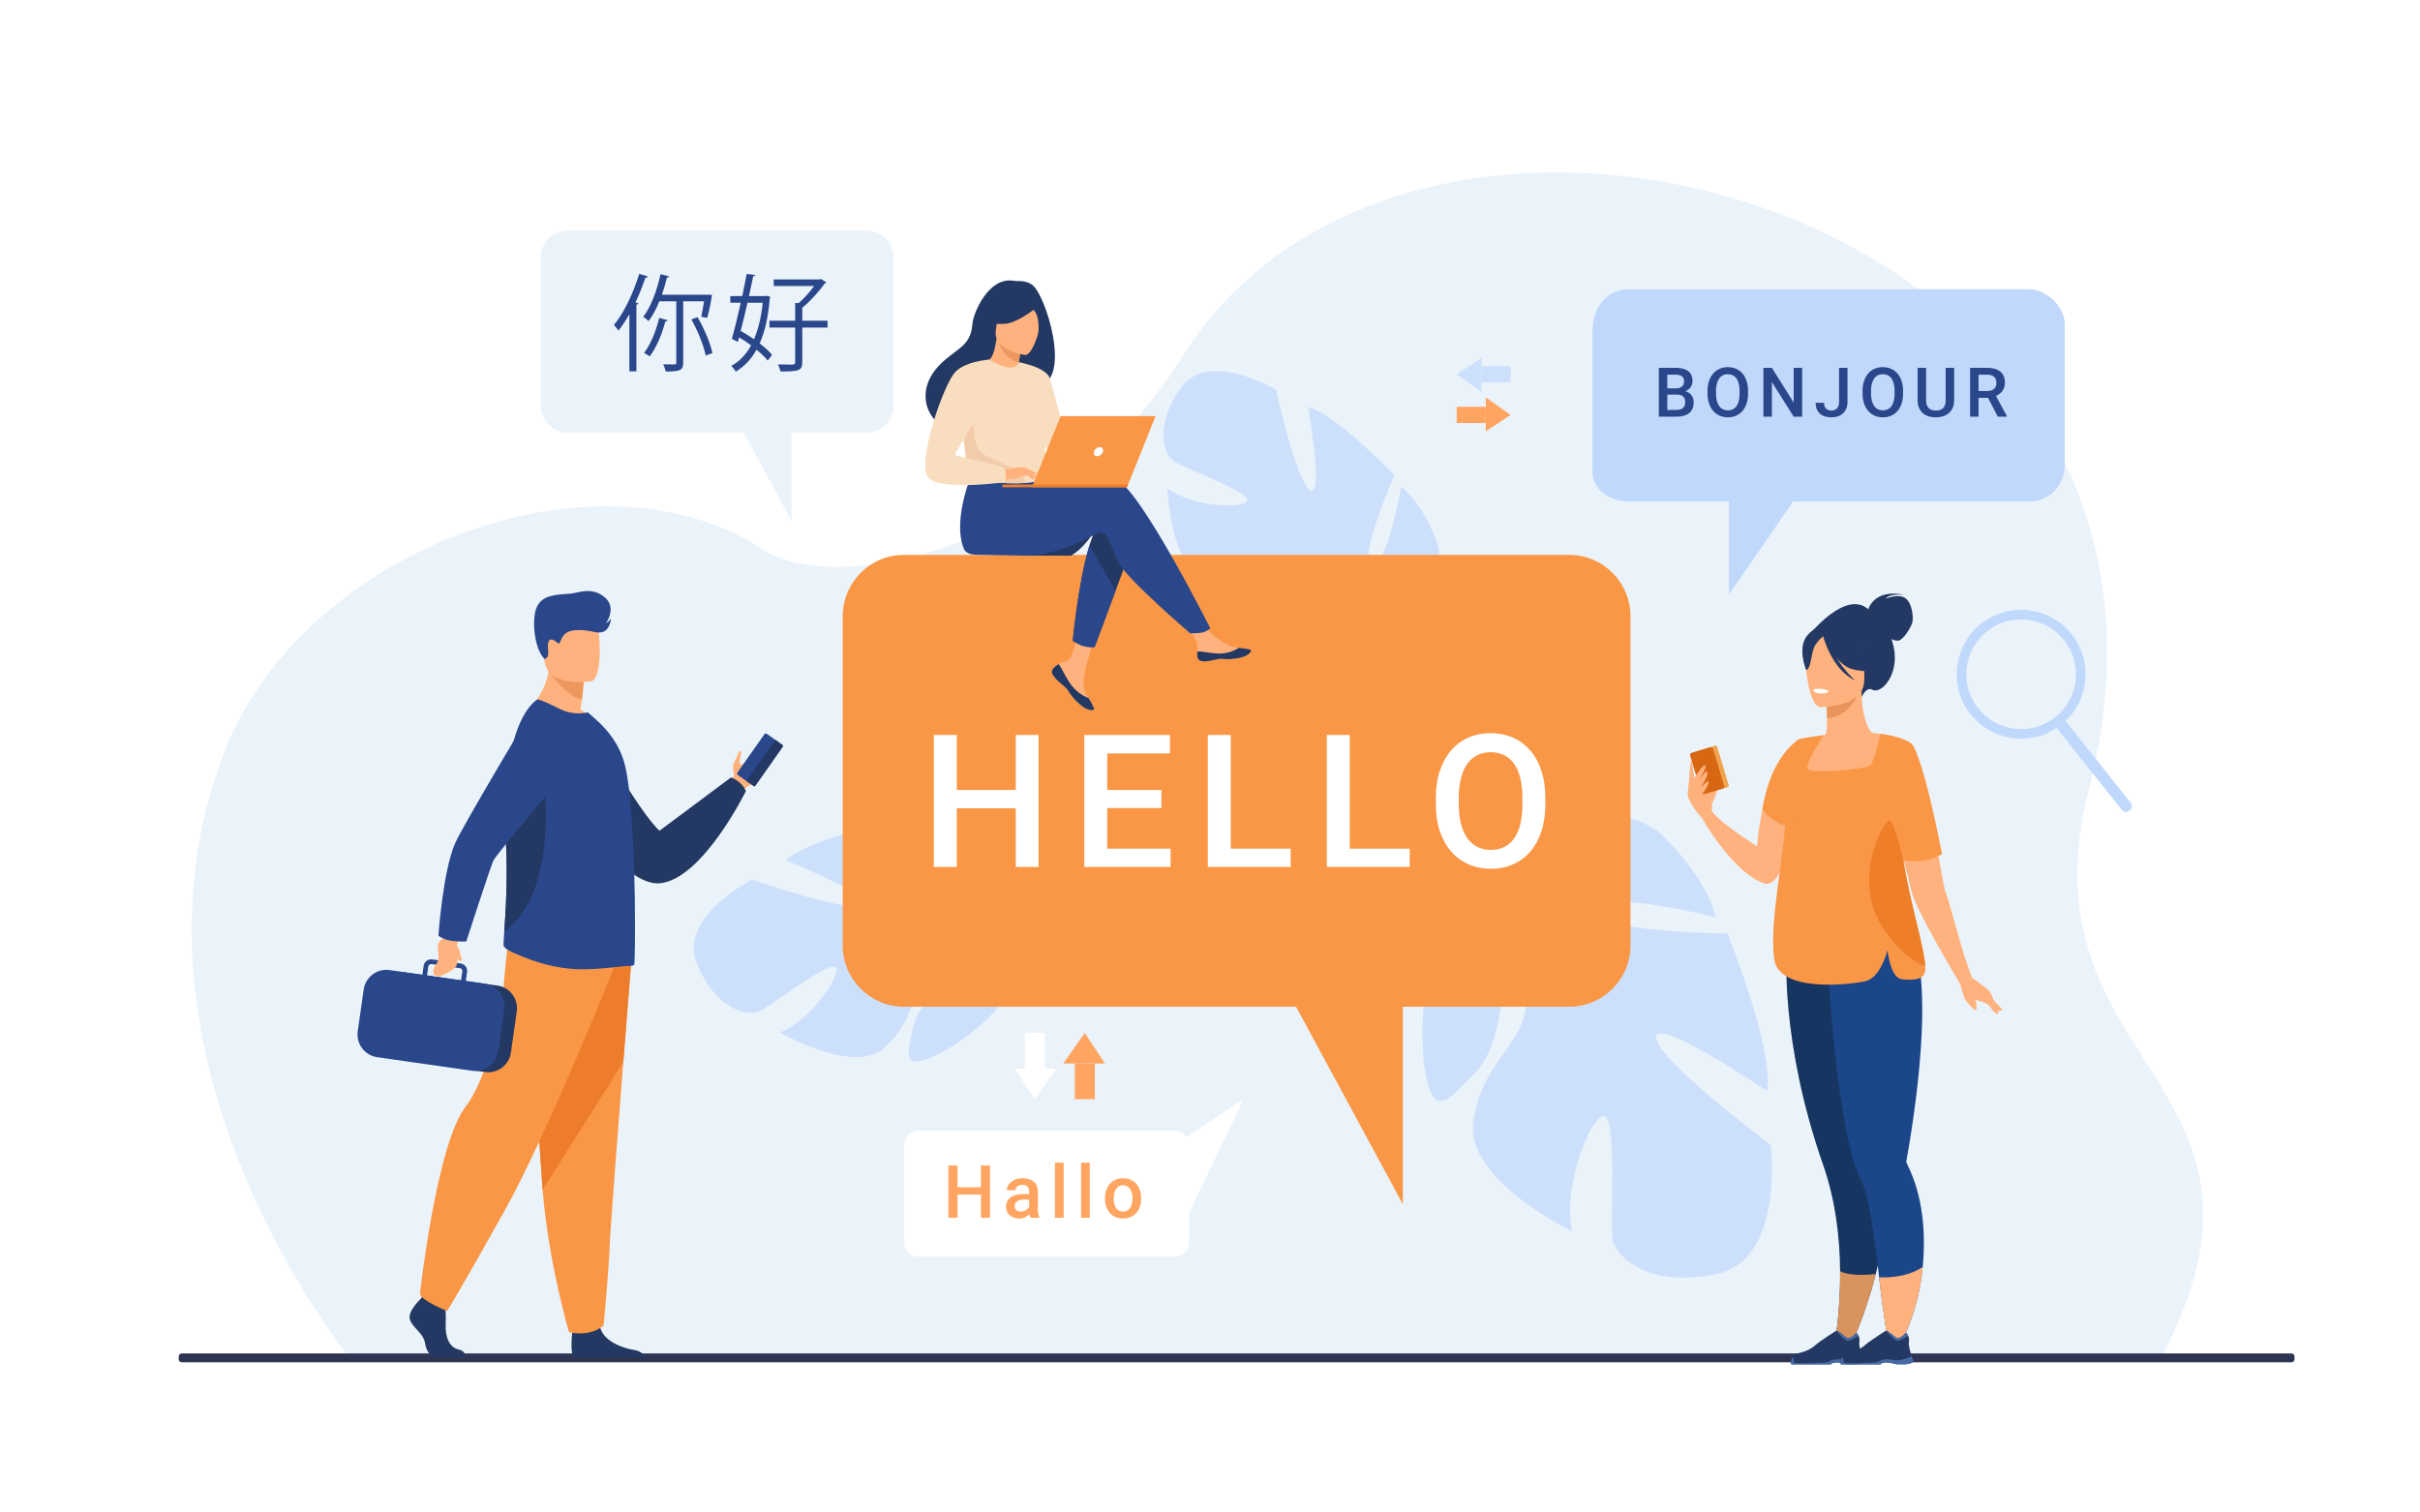 <?xml version="1.0" encoding="utf-8"?>
<!-- Generator: Adobe Illustrator 27.5.0, SVG Export Plug-In . SVG Version: 6.00 Build 0)  -->
<svg version="1.1" id="Слой_1" xmlns="http://www.w3.org/2000/svg" xmlns:xlink="http://www.w3.org/1999/xlink" x="0px" y="0px"
	 viewBox="0 0 3200 2000" style="enable-background:new 0 0 3200 2000;" xml:space="preserve">
<rect style="fill:#FFFFFF;" width="3200" height="2000"/>
<g>
	<path style="fill:#EBF3FA;" d="M463.61,1796.99c0,0-325.477-396.19-166.409-804.065
		c103.684-265.861,492.618-411.541,712.114-265.861c93.486,62.047,393.412,2.092,553.556-254.787
		C1874.068-26.9,2960.157,276.258,2762.43,1042.667c-95.686,370.888,291.211,384.369,94.072,755.108L463.61,1796.99z"/>
	<path style="fill:#CDE0FB;" d="M921.504,1274.139c-25.105-61.482,73.024-111.209,73.024-111.209s126.456,44.579,145.058,33.734
		c18.603-10.845-100.673-59.226-100.673-59.226c30.471-28.309,145.118-52.003,145.118-52.003s74.119,108.066,89.48,92.977
		s-70.511-92.34-70.511-92.34c39.136-14.762,97.22-0.307,97.22-0.307c83.345,32.132,37.782,137.495,37.782,137.495
		s26.494,36.897,80.391,61.271l0.002,0.001c0,0,10.866,3.802,25.899,12.887l-8.681,6.629c-2.486-1.786-4.986-3.439-7.501-4.938
		c-0.013-0.018-0.027-0.024-0.047-0.027c-0.036-0.021-0.073-0.042-0.109-0.063c-1.619-0.888-3.931-2.144-6.771-3.655
		c-0.004-0.002-0.007-0.004-0.011-0.006c-0.004-0.006-0.01-0.001-0.015-0.007c-6.616-3.167-11.336-5.634-14.584-7.537
		c-0.011-0.006-0.02-0.013-0.029-0.02c-20.391-10.229-48.053-22.722-59.09-21.346c0,0-0.071-2.085-1.182-5.4
		c0.377,1.723,0.77,3.518,1.182,5.4c9.455,43.188-60.789,105.228-108.667,128.345s-38.75-2.336-30.93-38.305
		c7.819-35.968,58.334-66.634,66.459-84.6c8.125-17.966-17.715-9.996-43.69,13.198c-25.975,23.195-18.701,61.327-60.037,99.612
		s-139.327-19.629-139.327-19.629c38.074-13.951,80.298-73.077,74.316-85.312c-5.982-12.235-86.897,51.232-102.065,57.774
		C988.349,1344.074,946.609,1335.621,921.504,1274.139z"/>
	<path style="fill:#CDE0FB;" d="M1561.725,512.515c36.641-50.805,125.455,2.849,125.455,2.849s27.523,123.438,45.495,132.901
		c17.971,9.463-2.925-110.132-2.925-110.132c37.872,10.232,114.114,90.107,114.114,90.107s-49.416,113.293-29.668,118.042
		c19.747,4.748,38.637-102.548,38.637-102.548c31.364,23.931,48.825,77.621,48.825,77.621c15.94,82.73-91.115,98.928-91.115,98.928
		s-16.278,39.632-8.846,94.928v0.002c0,0,2.389,10.592,2.632,27.158l-9.641-3.632c0.187-2.882,0.261-5.707,0.203-8.469
		c0.007-0.018,0.006-0.033-0.002-0.05c-0.001-0.04-0.003-0.08-0.004-0.12c-0.099-1.739-0.249-4.216-0.459-7.244
		c0-0.004-0.001-0.008-0.001-0.012c0.002-0.006-0.004-0.008-0.002-0.015c-0.772-6.875-1.158-11.884-1.258-15.434
		c-0.001-0.011,0-0.022,0.002-0.032c-2.007-21.424-5.835-49.796-12.45-57.937c0,0,1.632-1.099,3.729-3.644
		c-1.189,1.163-2.43,2.374-3.729,3.644c-29.825,29.144-114.556,3.95-156.973-22.8s-17.494-32.166,15.188-43.883
		c32.681-11.717,82.454,13.371,100.887,10.893c18.432-2.478-0.855-19.167-32.39-28.356c-31.535-9.19-58.405,15.684-109.688,1.746
		c-51.282-13.938-53.916-121.268-53.916-121.268c30.186,23.488,98.584,27.722,105.383,16.823
		c6.798-10.898-84.407-43.916-97.219-52.782C1539.179,600.935,1525.085,563.319,1561.725,512.515z"/>
	<path style="fill:#CDE0FB;" d="M2269.479,1684.838c90.66-18.638,72.097-170.829,72.097-170.829s-149.726-111.816-151.604-141.769
		c-1.878-29.951,146.68,70.604,146.68,70.604c9.133-57.242-52.386-208.36-52.386-208.36s-182.623-1.965-177.07-31.458
		c5.553-29.492,161.615,9.991,161.615,9.991c-13.274-56.763-75.076-112.796-75.076-112.796
		c-101.866-71.563-188.5,62.937-188.5,62.937s-63.274-2.047-133.311-45.535l-0.002-0.003c0,0-12.832-9.63-35.015-19.985
		l-0.939,15.193c3.998,1.492,7.851,3.104,11.538,4.853c0.029,0.001,0.049,0.013,0.067,0.033c0.054,0.025,0.105,0.052,0.159,0.077
		c2.283,1.186,5.531,2.888,9.486,5.004c0.004,0.003,0.01,0.005,0.015,0.008c0.01,0.001,0.009,0.011,0.019,0.012
		c8.8,5.202,15.318,8.754,20.042,11.037c0.015,0.008,0.029,0.014,0.045,0.018c27.663,15.672,63.59,38.006,70.559,51.851
		c0,0,2.47-1.535,7.17-2.821c-2.286,0.9-4.67,1.838-7.17,2.821c-57.337,22.563-74.663,152.022-64.281,225.39
		c10.383,73.366,32.77,43.05,68.346,6.09c35.575-36.961,31.886-119.237,46.383-142.583c14.496-23.345,25.317,12.754,18.616,60.823
		c-6.7,48.068-56.492,69.232-68.746,146.794s130.825,146.078,130.825,146.078c-13.389-54.905,22.306-149.665,41.111-152.232
		c18.806-2.566,8.106,140.356,12.301,162.993C2136.647,1661.708,2178.819,1703.475,2269.479,1684.838z"/>
	<path style="fill:#2E3552;" d="M3030.066,1801.408H240.284c-2.188,0-3.977-1.789-3.977-3.978v-3.729
		c0-2.188,1.79-3.977,3.977-3.977h2789.783c2.188,0,3.979,1.789,3.979,3.977v3.729
		C3034.045,1799.619,3032.254,1801.408,3030.066,1801.408z"/>
	<path style="fill:#F99746;" d="M2074.911,733.741H1195.44c-44.789,0-81.097,36.308-81.097,81.097v435.31
		c0,44.788,36.308,81.097,81.097,81.097h518.368l141.211,261.106v-261.106h219.893c44.788,0,81.097-36.309,81.097-81.097v-435.31
		C2156.008,770.049,2119.699,733.741,2074.911,733.741z"/>
	<path style="fill:#C0D8FB;" d="M2154.463,382.361h527.256c26.852,0,48.619,25.421,48.619,46.474v184.038
		c0,31.602-21.768,50.35-48.619,50.35h-310.77l-84.658,122.735V663.223h-131.828c-26.852,0-48.619-17.067-48.619-38.121V438.221
		C2105.844,402.809,2127.611,382.361,2154.463,382.361z"/>
	<path style="fill:#EBF3FA;" d="M1145.381,304.697H751.364c-20.066,0-36.333,16.267-36.333,36.332v195.025
		c0,20.066,16.267,36.333,36.333,36.333h232.237l63.265,116.979V572.388h98.515c20.066,0,36.333-16.267,36.333-36.333V341.029
		C1181.713,320.963,1165.447,304.697,1145.381,304.697z"/>
	<g>
		<path style="fill:#233862;" d="M1446.84,702.158c-13.495,23.487-30.468,32.553-30.468,32.553h-70.613
			C1345.759,734.711,1457.135,684.24,1446.84,702.158z"/>
		<g>
			<path style="fill:#FFB27D;" d="M1392.606,883.883c-1.84,2.109-2.074,4.465-1.164,6.982c0,0.01,0.007,0.025,0.018,0.035
				c1.685,4.654,7.249,9.852,13.711,15.042c0.826,0.667,1.561,1.273,2.201,1.834c0.168,0.147,0.336,0.294,0.494,0.443
				c0.13,0.114,0.255,0.234,0.38,0.343c6.027,5.556,3.759,6.829,14.586,18.102c12.346,12.846,20.847,13.077,23.265,11.907
				c2.046-0.998-2.111-7.811-6.716-15.468c-0.223-0.369-0.442-0.743-0.671-1.117c-0.613-1.018-1.223-2.051-1.832-3.075
				c-5.397-9.216-4.011-13.541-2.732-27.256c1.04-11.146,17.339-62.267,17.339-62.267l-23.66-4.076c0,0-7.125,40.708-14.976,46.977
				c-4.198,3.341-8.897,3.383-12.932,5.86c-0.285,0.172-0.565,0.349-0.839,0.53C1396.787,880.201,1394.452,881.769,1392.606,883.883
				z"/>
			<path style="fill:#233862;" d="M1392.606,883.883c-1.84,2.109-2.074,4.465-1.164,6.982c0,0.01,0.007,0.025,0.018,0.035
				c2.063,4.65,7.487,9.821,13.734,14.994c0.816,0.678,1.537,1.3,2.178,1.882c0.168,0.147,0.336,0.294,0.494,0.443
				c0.13,0.114,0.255,0.234,0.38,0.343c6.027,5.556,3.759,6.829,14.586,18.102c12.346,12.846,20.847,13.077,23.265,11.907
				c2.046-0.998-2.111-7.811-6.716-15.468c-2.404-0.88-13.567-5.416-22.008-16.216c-7.434-9.487-12.392-21.676-17.455-28.736
				c-0.285,0.172-0.565,0.349-0.839,0.53C1396.787,880.201,1394.452,881.769,1392.606,883.883z"/>
			<path style="fill:#FFB27D;" d="M1583.387,869.106c1.461,7.303,11.871,6.085,23.502,3.243c11.631-2.842,8.866,0.537,25.42-1.296
				c16.553-1.833,21.567-8.004,22.072-10.466c0.451-2.184-7.728-2.954-16.501-3.965c-1.103-0.124-2.211-0.26-3.319-0.397
				c-9.905-1.243-17.158-7.634-26.155-12.883c-8.522-4.972-21.24-25.229-21.24-25.229l-22.701,1.798c0,0,11.912,18.093,16.52,25.961
				c2.71,4.627,2.566,10.745,2.228,15.47C1583.037,863.909,1582.869,866.534,1583.387,869.106z"/>
			<path style="fill:#233862;" d="M1606.889,872.349c11.631-2.842,8.866,0.537,25.42-1.296c16.553-1.833,21.567-8.004,22.072-10.466
				c0.451-2.184-7.728-2.954-16.501-3.965l-0.081,0.168c0,0-9.928,7.039-23.706,7.369c-11.23,0.273-23.125-2.944-30.881-2.819
				c-0.175,2.568-0.343,5.193,0.175,7.766C1584.848,876.41,1595.258,875.191,1606.889,872.349z"/>
			<path style="fill:#233862;" d="M1496.391,723.951l-21.221,57.104l-27.706,74.561c0,0-7.519,0.726-14.719-1.345
				c-6.628-1.916-14.235-6.928-14.235-6.928s7.693-80.058,22.044-126.014c3.677-11.796,7.8-21.338,12.348-26.708
				C1475.15,668.327,1496.391,723.951,1496.391,723.951z"/>
			<path style="fill:#2B478B;" d="M1474.814,633.262c-13.903-4.485-53.556,1.273-93.388,9.071l-8.34-13.756l-86.037-6.719
				c0,0-28.391,62.96-12.848,103.077c2.285,5.896,7.939,8.383,15.677,8.508c0.003,0.003,0.006,0.007,0.009,0.011
				c0,0,51.339,1.253,67.967,1.253c42.787,0,90.553-29.412,96.732-30.647c10.114-2.023,14.159,18.205,24.273,39.444
				c10.114,21.239,95.07,94.059,95.07,94.059s13.057,0.13,18.451-1.893c5.8-2.175,7.923-5.001,7.923-5.001
				S1506.167,643.376,1474.814,633.262z"/>
			<path style="fill:#233862;" d="M1363.945,375.928c-6.449-3.839-12.735-4.395-16.542-4.272c-2.748,0.089-5.493-0.173-8.217-0.54
				c-32.603-4.381-52.225,42.993-53.379,57.348c-2.127,26.459-16.124,30.493-35.826,47.063
				c-39.503,33.226-27.919,71.834-6.318,86.18c12.96,8.608,35.805-0.001,35.805-0.001c0.323,0.225,62.477-34.745,93.114-51.614
				C1418.51,503.563,1382.397,386.914,1363.945,375.928z"/>
			<path style="fill:#FFB27D;" d="M1346.901,495.733c0.135,0.087-15.074,5.279-25.244,0.775
				c-9.567-4.228-16.815-19.968-16.673-19.977c4.353-0.201,9.13-4.006,12.81-28.973l1.854,0.664l31.16,11.212
				c0,0-2.258,9.998-3.718,19.518C1345.86,486.946,1345.2,494.603,1346.901,495.733z"/>
			<path style="fill:#ED975D;" d="M1350.808,459.436c0,0-2.258,9.998-3.718,19.518c-17.898-3.222-24.922-21.054-27.442-30.73
				L1350.808,459.436z"/>
			<path style="fill:#FFB27D;" d="M1355.448,469.36c0,0-42.633-5.722-38.661-32.217c3.972-26.495,1.145-45.077,28.533-42.543
				s31.148,13.434,31.973,22.6C1378.119,426.365,1366.64,470.165,1355.448,469.36z"/>
			<path style="fill:#233862;" d="M1375.74,402.677c0,0-27.292,23.519-45.855,25.415c-18.563,1.896-25.591-4.063-25.591-4.063
				s10.942-9.085,17.526-23.746c1.941-4.322,6.041-7.287,10.761-7.694C1345.836,391.444,1370.964,390.922,1375.74,402.677z"/>
			<path style="fill:#233862;" d="M1358.68,400.571c0,0,9.13,8.827,12.005,15.375c2.775,6.318,3.607,21.43,1.397,27.432
				c0,0,14.225-27.66,6.171-41.098C1369.714,388.03,1358.68,400.571,1358.68,400.571z"/>
			<path style="fill:#F9DDBF;" d="M1382.8,558.534c-1.289,86.298-0.354,68.265-9.794,76.454c-2.274,1.971-8.669,3.147-17.085,3.703
				c-26.462,1.756-72.979-2.604-74.748-7.494c-6.104-16.921-1.794-22.178-6.887-48.084c-0.531-2.755-1.188-5.737-1.959-8.985
				c-4.246-17.793-8.378-23.846,6.685-52.431c13.661-25.894,27.852-46.909,29.128-46.15c36.041,21.395,38.947,3.412,38.947,3.412
				S1383.432,516.44,1382.8,558.534z"/>
			<path style="fill:#2B478B;" d="M1475.169,781.055l-27.706,74.561c0,0-7.519,0.726-14.719-1.345
				c-6.628-1.916-14.235-6.928-14.235-6.928s7.693-80.058,22.044-126.014L1475.169,781.055z"/>
			<path style="fill:#F9DDBF;" d="M1347.09,478.954c0,0,37.084,6.287,41.439,22.254c4.354,15.967,29.981,109.834,29.981,109.834
				s-18.853,3.387-27.562-5.322c-8.709-8.709-30.305-80.803-30.305-80.803L1347.09,478.954z"/>
			<path style="fill:#F2CCAA;" d="M1355.921,638.691c-26.462,1.756-72.979-2.604-74.748-7.494
				c-6.104-16.921-1.794-22.178-6.887-48.084l12.763-35.94c0,0-2.11,40.022,9.692,50.548c11.791,10.526,48.324,20.32,54.062,29.116
				C1353.571,631.058,1355.391,635.292,1355.921,638.691z"/>
			<path style="fill:#FFB27D;" d="M1325.603,621.858c0,0,26.106-5.813,30.318-3.496c4.213,2.316,14.508,10.754,15.796,13.69
				c1.289,2.936-9.378-2.229-12.847-3.159c-2.247-0.603-8.162,1.453-11.09,2.429c-12.321,4.107-19.871,1.994-19.871,1.994
				L1325.603,621.858z"/>
			<path style="fill:#F9DDBF;" d="M1308.119,475.527c0,0-35.054,2.16-47.189,19.084c-17.082,23.825-50.968,125.362-31.548,138.904
				c21.871,15.25,99.539,3.989,99.539,3.989s2.585-12.081-1.011-17.925s-62.035-15.284-64.732-17.981
				c-2.697-2.697,33.714-52.595,33.714-60.686S1308.119,475.527,1308.119,475.527z"/>
			<path style="fill:#FFB27D;" d="M1357.185,625.628c0,0,5.471,7.056,7.264,7.898c1.793,0.843,2.952,0.632,2.952,0.632l-3.686-6.634
				L1357.185,625.628z"/>
			<path style="fill:#FFB27D;" d="M1355.921,618.362l15.904,7.723c0,0-0.676,1.107-2.635,1.017
				c-1.958-0.089-6.897-1.896-6.897-1.896L1355.921,618.362z"/>
		</g>
		<g>
			<g>
				<polygon style="fill:#F99746;" points="1364.448,644.335 1490.251,644.335 1528.095,550.228 1402.486,550.228 				"/>
				<polygon style="fill:#ED7D2B;" points="1491.726,640.669 1325.603,640.669 1325.603,644.335 1490.251,644.335 				"/>
			</g>
			<path style="fill:#FFFFFF;" d="M1458.494,597.282c0.949-3.308-0.964-5.99-4.272-5.99s-6.759,2.682-7.708,5.99
				s0.964,5.99,4.272,5.99S1457.545,600.59,1458.494,597.282z"/>
		</g>
	</g>
	<g>
		<g id="man_1_">
			<path style="fill:#FFB27D;" d="M1014.141,1008.809c-4.273,11.489-11.68,24.824-19.452,28.14
				c-8.812,3.759-12.488,9.07-12.488,9.07l-7.116-4.131l-8.499-4.939c0,0,0.201-0.943,0.617-2.481
				c0.409-1.53,1.047-3.662,1.909-6.024c0,0,2.607-3.351,1.01-7.563c-1.597-4.204-1.278-10.704,1.448-14.671
				c2.727-3.96,5.357-13.721,6.998-13.431c3.974,0.683-1.954,14.099-0.253,16.587c1.538,2.251,3.461,1.479,3.818,1.308
				c0.022-0.015,0.045-0.023,0.067-0.037c11.15-4.902,24.673-31.331,30.661-27.765
				C1015.097,984.208,1015.961,1003.914,1014.141,1008.809z"/>
			<g>
				<path style="fill:#2B478B;" d="M975.567,1024.809l13.967,9.816c0.987,0.693,2.361,0.453,3.055-0.533l35.781-50.913
					c0.693-0.986,0.453-2.361-0.533-3.055l-13.967-9.816c-0.987-0.693-2.361-0.454-3.055,0.533l-35.781,50.912
					C974.341,1022.741,974.581,1024.115,975.567,1024.809z"/>
				<path style="fill:#233862;" d="M988.355,1033.796l8.188,5.754c0.751,0.527,1.797,0.345,2.325-0.405l36.383-51.77
					c0.528-0.751,0.345-1.797-0.406-2.325l-8.188-5.754c-0.751-0.528-1.797-0.345-2.325,0.406l-36.383,51.77
					C987.421,1032.222,987.604,1033.268,988.355,1033.796z"/>
			</g>
			<path style="fill:#233862;" d="M775.188,951.752c0,0,71.073,123.964,96.857,146.773l94.543-70.486
				c0,0,13.719,4.207,19.726,17.979c0,0-57.411,116.969-113.938,121.928c-56.528,4.959-135.865-140.199-135.865-140.199
				L775.188,951.752z"/>
			<g>
				<path style="fill:#233862;" d="M614.352,1794.892h-41.065c-5.17-2.809-9.776-9.234-11.232-18.817
					c-2.006-13.229-16.833-20.443-20.042-31.267c-3.202-10.815,13.231-26.044,13.231-26.044l2.748-3.544l2.86-3.677l27.255,6.418
					c0,0,0.676,6.492,1.085,14.761c0.297,5.965,0.453,12.858,0.119,18.905c-0.802,14.427,4.034,29.967,16.856,32.775
					C615.646,1786.475,615.222,1792.098,614.352,1794.892z"/>
				<path style="fill:#233862;" d="M852.676,1794.892h-93.912c-4.517-5.513-2.853-25.852-2.169-32.493
					c0.141-1.337,0.238-2.117,0.238-2.117s32.069-25.65,36.474-6.01c0.134,0.617,0.297,1.219,0.475,1.813
					c5.549,18.371,30.442,26.721,44.817,29.046C847.944,1786.646,851.398,1791.504,852.676,1794.892z"/>
				<path style="fill:#F99746;" d="M834.782,1270.684c0,0-4.869,60.755-10.593,133.785c-7.779,99.206-17.133,221.064-18.059,244.149
					c-1.599,40.086-8.02,104.207-8.02,104.207s-15.222,15.234-45.689,8.813c0,0-27.149-91.534-34.904-188.384
					c-0.12-1.587-0.24-3.187-0.36-4.785c-7.214-98.593-18.432-306.202-18.432-306.202L834.782,1270.684z"/>
				<path style="fill:#ED7D2B;" d="M834.782,1270.684c0,0-4.869,60.755-10.593,133.785l-106.672,168.786
					c-0.12-1.587-0.24-3.187-0.36-4.785c-7.214-98.593-18.432-306.202-18.432-306.202L834.782,1270.684z"/>
				<path style="fill:#F99746;" d="M812.545,1277.898c0,0-87.771,220.03-145.484,323.432
					c-57.713,103.402-75.748,132.259-75.748,132.259s-33.065-13.226-36.07-22.243c0,0,22.069-199.623,60.719-248.285
					c21.839-27.497,47.493-110.016,48.695-138.872c1.203-28.856,7.815-85.968,7.815-85.968L812.545,1277.898z"/>
			</g>
			<path style="fill:#FFB27D;" d="M790.695,957.141c-34.298,10.823-93.645-18.386-93.645-18.386s31.623-23.734,29.967-73.082
				l26.52,21.372l18.015,14.516c0,0-0.074,8.558-2.043,23.556c-0.52,3.945-1.167,8.342-1.983,13.148
				C782.249,946.347,790.695,957.141,790.695,957.141z"/>
			<path style="fill:#ED975D;" d="M771.552,901.56c0,0-0.074,8.558-2.043,23.556c-19.961-3.424-42.603-35.687-42.603-35.687
				c10.163-2.935,19.062-3.462,26.631-2.385L771.552,901.56z"/>
			<path style="fill:#FFB27D;" d="M782.041,900.748c0,0-56.654,9.412-61.972-25.959c-5.318-35.371-16.212-57.978,19.735-65.483
				c35.947-7.505,45.02,4.933,49.667,16.308C794.118,836.987,796.641,897.388,782.041,900.748z"/>
			<path style="fill:#2B478B;" d="M838.567,1275.744c-1.032,0.857-2.231,1.374-3.605,1.374c-12.88-0.175-50.439,6.979-82.219,3.716
				c-26.792-2.573-50.505-10.509-75.971-21.924c-3.381-1.517-11.165-5.67-10.99-9.45c0.114-4.139,0.525-10.142,1.042-17.701
				c1.802-26.285,4.944-71.496,1.881-123.654c-0.551-9.712-0.84-19.346-0.875-28.831c-0.263-70.69,13.755-132.867,41.921-153.911
				c2.406-1.724,17.176,5.495,30.747,12.188c12.539,6.187,25.077,6.869,36.925,4.471l11.847,10.474
				c14.429,13.396,30.231,31.604,37.1,59.254c5.845,23.528,9.275,65.957,11.165,109.925c0.857,19.924,1.549,40.022,1.724,59.088
				v0.683c0.166,1.891,0.166,3.955,0.166,5.846C840.116,1236.238,839.424,1275.054,838.567,1275.744z"/>
			<path style="fill:#233862;" d="M666.824,1231.759c1.802-26.285,4.944-71.496,1.881-123.654
				c-0.551-9.712-0.84-19.346-0.875-28.831c11.733-28.463,21.323-49.104,21.323-49.104h29.575
				C718.728,1030.17,740.411,1178.271,666.824,1231.759z"/>
			<g>
				<path style="fill:#233862;" d="M515.329,1399.607l126.134,17.975c16.416,2.339,31.761-9.179,34.1-25.595l7.789-54.661
					c2.339-16.416-9.178-31.762-25.594-34.101l-126.134-17.974c-16.416-2.34-31.761,9.178-34.1,25.594l-7.789,54.661
					C487.396,1381.923,498.913,1397.269,515.329,1399.607z"/>
				<path style="fill:#2B478B;" d="M664.882,1319.521v-0.007c-3.543-8.87-11.195-15.875-20.896-18.252h-0.007
					c-0.008,0-0.015,0-0.022-0.008c-0.951-0.23-1.917-0.424-2.912-0.564l-25.116-3.573l1.679-11.797
					c0.379-2.629-0.297-5.259-1.902-7.398c-1.604-2.132-3.944-3.521-6.574-3.893l-6.552-0.937l-26.372-3.759l-4.754-0.676
					c-5.445-0.772-10.519,3.023-11.292,8.477l-1.679,11.796l-43.353-6.181c-16.477-2.347-31.876,9.212-34.231,25.688l-7.874,55.298
					c-2.347,16.477,9.211,31.876,25.688,34.224l125.907,17.947c2.221,0.319,4.42,0.379,6.566,0.208h0.008c0.007,0,0.007,0,0.015,0
					c3.447-0.26,6.76-1.121,9.828-2.48c9.256-4.086,16.283-12.718,17.814-23.423l7.881-55.291
					C667.497,1329.528,666.776,1324.262,664.882,1319.521z M566.356,1278.019c0.238-1.649,1.531-2.897,3.098-3.149
					c0.364-0.06,0.735-0.067,1.122-0.016l5.601,0.795l20.755,2.964l11.314,1.612c2.035,0.29,3.454,2.184,3.164,4.212l-1.679,11.797
					l-45.054-6.426L566.356,1278.019z"/>
			</g>
			<path style="fill:#FFB27D;" d="M611.246,1236.848c0,0-6.625,8.824-6.887,12.35c-1.78,23.896,9.138,27.201-19.131,40.475
				c0,0-12.069,4.603-12.274-4.765c-0.205-9.367,8.375-9.522,6.806-22.64c-1.81-15.131-1.628-15.271,8.303-23.173l6.576-10.868
				L611.246,1236.848z"/>
			<path style="fill:#2B478B;" d="M594.401,1243.611c10.649,2.076,22.194,1.235,22.194,1.235s31.617-97.671,35.686-106.593
				c4.07-8.922,93.914-114.524,93.914-114.524l-37.428-93.665c0,0-97.176,162.321-107.043,185.128
				c-16.305,37.69-21.965,122.193-21.965,122.193S586.036,1241.98,594.401,1243.611z"/>
			<path style="fill:#2B478B;" d="M720.023,871.384c0,0,5.813-0.972,4.876-8.979c-0.938-8.008-0.926-18.475,5.585-16.524
				c6.511,1.951,6.835,7.163,9.51,4.12c2.676-3.044,2.724-15.869,22.096-16.762c19.372-0.893,27.245,5.85,36.254,1.89
				c9.008-3.961,9.484-17.596,9.484-17.596s-2.563,4.869-6.433,6.418c0,0,15.03-20.557-2.371-34.653
				c-17.4-14.096-35.143-4.868-45.214-4.258c-22.187,1.343-36.519,2.674-43.766,17.253
				C702.795,816.871,705.786,857.351,720.023,871.384z"/>
			<path style="fill:#FFB27D;" d="M600.797,1247.356c0,0,6.379,6.649,6.781,9.415c1.293,8.88,4.258,12.716,2.772,13.682
				c-3.089,2.008-7.178-4.566-9.131-10.466C599.266,1254.088,600.797,1247.356,600.797,1247.356z"/>
		</g>
	</g>
	<g>
		<g>
			<g>
				<g>
					<path style="fill:#FFB27D;" d="M2263.831,1063.115c-0.003-0.606,8.883-18.976,6.057-20.389
						c-2.825-1.413-7.89-1.199-8.478,2.019C2260.82,1047.963,2263.831,1063.115,2263.831,1063.115z"/>
					<path style="fill:#233862;" d="M2396.441,834.807c0,0,52.092-62.597,79.669-22.543c0,0,20.574,8.536,28.016,43.555
						c7.593,35.73-16.168,62.888-28.453,56.177c-7.88-4.304-13.844,9.484-13.844,9.484L2396.441,834.807z"/>
					<path style="fill:#FFB27D;" d="M2331.834,1167.907c-41.414-15.258-81.302-86.128-81.302-86.128l13.062-9.143
						c10.878,15.913,59.818,46.467,59.818,46.467c1.117-13.409,2.739-25.577,4.741-36.597
						c13.587-74.899,44.668-97.086,53.011-101.796c1.348-0.765,2.105-1.064,2.105-1.064s-0.027,0.551-0.092,1.595
						c-0.12,2.254-0.385,6.796-0.82,13.021C2379.122,1040.634,2366.438,1180.666,2331.834,1167.907z"/>
					<path style="fill:#233862;" d="M2470.42,805.916c0,0,7.004-28.015,48.151-19.261c0,0-19.698-2.48-25.097,5.107
						c0,0,15.612-7.15,25.389-1.167c9.776,5.982,11.381,26.119,9.922,32.247c-1.459,6.128-12.256,24.368-19.406,24.368
						c-7.149,0-15.613-6.275-15.613-6.275L2470.42,805.916z"/>
					<path style="fill:#FFB27D;" d="M2531.992,1244.385c-20.459-45.884-30.248-58.858-30.589-73.295
						c-0.271-11.417,5.358-23.735,16.293-53.939c2.573-7.117,4.351-14.437,5.445-21.834c8.647-58.229-25.024-121.177-45.952-125.465
						c-5.823-1.539-15.694-22.571-15.572-56.46l-2.621,0.516l-44.068,8.726c0,0,1.003,13.869,1.033,26.933
						c0.029,10.888-0.628,21.207-3.094,22.506c-3.174,0.287-5.045,0.476-5.045,0.476s-36.743,51.029-39.834,98.489
						s29.425,68.078-0.245,162.919C2337.451,1330.821,2543.295,1269.738,2531.992,1244.385z"/>
					<path style="fill:#E8945B;" d="M2414.928,922.634c0,0,1.003,13.869,1.033,26.933c24.659-0.695,37.693-23.19,43.035-35.659
						L2414.928,922.634z"/>
					<path style="fill:#233862;" d="M2463.547,909.11c0,0,12.923-20.419,16.025-37.879c2.214-12.465-4.135-58.67-50.566-52.016
						c0,0-13.485,1.329-26.161,9.891c-10.081,6.809-24.63,21.508-8.362,61.827l4.225,13.62L2463.547,909.11z"/>
					<path style="fill:#FFB27D;" d="M2406.692,935.005c0,0,58.345,0.962,58.385-35.381c0.04-36.343,7.598-60.695-29.652-62.847
						c-37.249-2.151-44.503,11.709-47.467,23.837C2384.994,872.742,2391.517,933.818,2406.692,935.005z"/>
					<path style="fill:#233862;" d="M2408.852,835.888c0,0,15.975,42.638,40.491,48.942c24.516,6.304,35.149-0.264,35.149-0.264
						s-18.805-14.938-22.707-41.016C2461.785,843.55,2420.902,815.594,2408.852,835.888z"/>
					<path style="fill:#233862;" d="M2412.811,839.349c0,0-11.93,9.519-14.838,18.774c-2.908,9.255-4.217,28.307-9.77,27.659
						c0,0-12.035-28.981,1.49-45.375C2404.035,823.023,2412.811,839.349,2412.811,839.349z"/>
					<path style="fill:#163560;" d="M2480.332,1684.677c-14.679,58.392-36.776,103.158-36.776,103.158l-19.239-1.334
						c0,0,9.435-44.887,8.893-105.534c-0.381-42.399-5.624-92.51-22.378-140.354c-57.569-164.417-48.265-284.077-48.265-284.077
						l108.26,12.663l5.044,0.592c0.451,49.719,1.734,117.224,2.857,170.011c0.992,47.473,1.864,83.035,1.864,83.035
						C2501.406,1567.663,2493.847,1630.938,2480.332,1684.677z"/>
					<path style="fill:#FFB27D;" d="M2607.873,1293.121l-17.516,5.254c0,0-57.78-95.869-63.034-120.813
						c-1.714-8.122-5.915-24.374-10.817-42.581c-10.146-37.708-23.24-83.848-23.24-83.848l-4.312-18.678l-14.708-63.696
						c0,0,28.162,2.877,44.636,9.765c5.454,2.276,9.614,4.993,11.068,8.182c12.102,26.609,24.183,93.763,32.675,141.667
						c4.732,26.699,8.342,47.424,10.227,51.814C2578.105,1192.439,2594.156,1259.854,2607.873,1293.121z"/>
					<path style="fill:#1C468A;" d="M2542.442,1675.353c-6.226,66.433-33.634,109.391-33.634,109.391l-9.19,6.685
						c0,0-8.699-46.806-14.854-102.49c-5.866-52.927-13.906-108.933-23-126.026c-36.104-67.796-46.973-323.73-46.973-323.73
						l109.766-5.443c11.039,18.558,15.851,48.997,16.994,83.606c2.888,87.347-17.646,201.242-20.714,217.715
						c0,0.01,0,0.021-0.011,0.04c-0.24,1.273,0.131,2.526,0.723,3.68C2543.385,1582.011,2546.543,1631.469,2542.442,1675.353z"/>
					<path style="fill:#233862;" d="M2410.596,840.79c0,0,11.381,44.65,42.314,58.949c0,0-30.934-27.432-33.561-56.906
						C2416.724,813.358,2410.596,840.79,2410.596,840.79z"/>
					<path style="fill:#F99746;" d="M2545.751,1277.511c0.19,3.699-0.01,6.657-0.682,8.772c-2.336,7.35-10.356,10.697-29.747,8.692
						c-11.851-1.233-17.135-21.095-19.49-38.038c-7.119,24.242-17.084,37.848-29.968,40.705
						c-18.799,4.181-113.625,15.711-119.831-29.366c-6.828-49.579,13.615-137.366,14.738-184.699
						c-2.787-16.783-3.74-31.351-3.439-43.863c0.792-33.718,10.688-52.617,18.298-60.227c2.155-1.654,4.312-2.687,12.964-4.171
						c4.422-0.752,10.547-1.624,19.229-2.767c0,0,3.543-0.399,3.463-0.268c-1.604,2.867-23.082,35.389-21.408,43.751
						c1.754,8.753,77.922,0.872,83.176-3.94s13.564-41.688,13.564-41.688s26.971,2.948,40.165,12.543c0,0-0.05,0.06-0.141,0.17
						c1.595,1.143,2.787,2.356,3.47,3.649c14.076,26.799,28.133,94.435,38.018,142.68c-23.962,13.204-44.896,9.274-51.393,7.529
						C2525.229,1192.54,2544.488,1252.195,2545.751,1277.511z"/>
					<path style="fill:#FFB27D;" d="M2263.594,1072.637c0.006-1.803,1.51-27.863-3.129-33.339
						c-4.639-5.475-14.11-13.26-17.09-13.021c-2.979,0.24-14.631,15.721-11.128,27.584c3.503,11.864,18.285,27.918,18.285,27.918
						L2263.594,1072.637z"/>
					<g>
						<path style="fill:#F1A34F;" d="M2284.867,1040.756l-27.008,8.095c-0.896,0.269-1.84-0.24-2.108-1.136l-15.435-51.498
							c-0.269-0.896,0.24-1.84,1.137-2.109l27.006-8.095c0.896-0.269,1.841,0.24,2.109,1.136l15.436,51.498
							C2286.272,1039.543,2285.764,1040.487,2284.867,1040.756z"/>
						<path style="fill:#D86713;" d="M2277.85,1042.859l-24.497,7.342c-1.589,0.477-3.264-0.426-3.74-2.015l-14.683-48.987
							c-0.476-1.589,0.426-3.264,2.016-3.74l24.497-7.342c1.589-0.476,3.264,0.426,3.74,2.015l14.683,48.987
							C2280.341,1040.708,2279.439,1042.383,2277.85,1042.859z"/>
					</g>
					<path style="fill:#FFB27D;" d="M2542.442,1675.353c-6.226,66.433-33.634,109.391-33.634,109.391l-9.357,8.522
						c0,0-8.532-48.644-14.688-104.328C2491.25,1689.409,2519.844,1690.452,2542.442,1675.353z"/>
					<path style="fill:#D9935C;" d="M2480.332,1684.677c-14.679,58.392-36.776,103.158-36.776,103.158l-19.239-1.334
						c0,0,9.435-44.887,8.893-105.534C2439.736,1684.256,2453.211,1687.595,2480.332,1684.677z"/>
					<g>
						<path style="fill:#233862;" d="M2454.636,1803.968h-12.283c-4.114-0.647-7.152-1.838-11.372-2.39
							c-6.408-0.841-9.359,1.786-9.945,2.39c-0.079,0.079-0.114,0.123-0.114,0.123h-52.179c-1.313-1.874-0.053-6.216,1.182-9.411
							c0.832-2.172,2.645-3.817,4.885-4.466c5.533-1.602,16.442-3.028,26.432-12.072c5.621-5.078,27.14-18.675,27.14-18.675
							l0.114-0.025c0.473,0.008,2.723,0.7,12.511,8.965c5.06,4.264,13.684-6.023,13.684-6.023s1.619,1.339,2.827,3.834
							c0.973,1.97,1.682,4.676,1.121,8.011c-0.779,4.701,1.733,13.438,3.738,19.349c1.217,3.581,2.241,6.119,2.241,6.119
							S2465.203,1802.646,2454.636,1803.968z"/>
						<path style="fill:#466AA5;" d="M2457.516,1766.217c-2.933,2.066-9.122,6.138-13.229,6.672
							c-5.541,0.727-15.907-13.422-15.907-13.422l0.114-0.025c0.473,0.008,2.723,0.7,12.511,8.965
							c5.06,4.264,13.684-6.023,13.684-6.023S2456.308,1763.722,2457.516,1766.217z"/>
						<path style="fill:#466AA5;" d="M2454.636,1803.968h-12.283c-4.114-0.647-7.152-1.838-11.372-2.39
							c-6.408-0.841-9.359,1.786-9.945,2.39c-0.079,0.079-0.114,0.123-0.114,0.123h-52.179c-1.313-1.874-0.053-6.216,1.182-9.411
							c1.585-1.41,2.031,6.119,2.907,7.318c0.875,1.199,42.565,0.438,44.974-1.313c2.407-1.752,9.63-4.815,19.698-2.408
							c8.764,2.093,21.677-3.274,24.872-4.701c1.217,3.581,2.241,6.119,2.241,6.119S2465.203,1802.646,2454.636,1803.968z"/>
					</g>
					<g>
						<path style="fill:#233862;" d="M2520.184,1803.968H2507.9c-4.114-0.647-7.152-1.838-11.373-2.39
							c-6.408-0.841-9.358,1.786-9.945,2.39c-0.078,0.079-0.113,0.123-0.113,0.123h-52.179c-1.313-1.874-0.053-6.216,1.182-9.411
							c0.832-2.172,2.644-3.817,4.886-4.466c5.532-1.602,16.441-3.028,26.431-12.072c5.62-5.078,27.14-18.675,27.14-18.675
							l0.113-0.025c0.474,0.008,2.724,0.7,12.512,8.965c5.061,4.264,13.684-6.023,13.684-6.023s1.619,1.339,2.828,3.834
							c0.971,1.97,1.681,4.676,1.12,8.011c-0.779,4.701,1.733,13.438,3.738,19.349c1.217,3.581,2.241,6.119,2.241,6.119
							S2530.751,1802.646,2520.184,1803.968z"/>
						<path style="fill:#466AA5;" d="M2523.064,1766.217c-2.934,2.066-9.123,6.138-13.229,6.672
							c-5.543,0.727-15.908-13.422-15.908-13.422l0.113-0.025c0.474,0.008,2.724,0.7,12.512,8.965
							c5.061,4.264,13.684-6.023,13.684-6.023S2521.855,1763.722,2523.064,1766.217z"/>
						<path style="fill:#466AA5;" d="M2520.184,1803.968H2507.9c-4.114-0.647-7.152-1.838-11.373-2.39
							c-6.408-0.841-9.358,1.786-9.945,2.39c-0.078,0.079-0.113,0.123-0.113,0.123h-52.179c-1.313-1.874-0.053-6.216,1.182-9.411
							c1.585-1.41,2.031,6.119,2.907,7.318c0.875,1.199,42.565,0.438,44.973-1.313c2.408-1.752,9.631-4.815,19.699-2.408
							c8.764,2.093,21.677-3.274,24.872-4.701c1.217,3.581,2.241,6.119,2.241,6.119S2530.751,1802.646,2520.184,1803.968z"/>
					</g>
					<path style="fill:#EF7E29;" d="M2545.751,1277.511c-13.023-4.352-29.737-15.922-49.81-41.858
						c-53.137-68.679-4.511-149.389,2.006-150.893s18.789,52.216,18.789,52.216
						C2525.229,1192.54,2544.488,1252.195,2545.751,1277.511z"/>
					<path style="fill:#F99746;" d="M2378.89,977.945c0,0-36.388,18.31-48.509,92.205c0,0,11.918,16.336,28.705,21.155
						c2.398,0.688,4.896,1.142,7.473,1.279C2387.17,1093.684,2378.89,977.945,2378.89,977.945z"/>
					<path style="fill:#FFB27D;" d="M2240.588,1028.278c0,0,11.246-17.304,13.994-16.341c3.923,1.374-10.196,23.332-10.196,23.332
						s10.463-16.408,12.097-15.176c3.723,2.813-2.204,13.122-8.081,21.026c0,0,10.521-9.635,10.862-7.899
						c1.201,6.077-11.55,20.805-11.55,20.805l-7.126-16.278V1028.278z"/>
					<path style="fill:#FFB27D;" d="M2232.152,1044.345c0.543-2.117,3.289-43.439,4.464-39.519
						c1.175,3.92,3.972,25.587,3.972,25.587L2232.152,1044.345z"/>
				</g>
			</g>
			<path style="fill:#FFFFFF;" d="M2418.091,913.432c0,0-1.009,4.282-11.663,3.622c0,0-8.945-0.553-8.672-5.26
				C2397.756,911.794,2406.43,908.445,2418.091,913.432z"/>
		</g>
		<path style="fill:#FFB27D;" d="M2607.873,1293.121c0,0,21.132,14.048,24.361,19.969c3.229,5.922,10.766,27.723,10.766,27.723
			s-5.383,0.808-10.766-8.612c-5.383-9.421-23.147-8.613-29.068-13.727c-5.922-5.114-12.809-20.099-12.809-20.099L2607.873,1293.121
			z"/>
		<path style="fill:#FFB27D;" d="M2592.654,1303.009c0,0,3.514,16.541,7.82,21.386s10.228,12.919,12.65,10.766
			c2.422-2.152-2.691-20.186-2.691-20.186L2592.654,1303.009z"/>
		<path style="fill:#FFB27D;" d="M2629.273,1314.975c0.539,0.807,19.11,20.544,19.11,20.544s-6.729,3.049-8.613,0
			C2637.887,1332.469,2629.273,1314.975,2629.273,1314.975z"/>
	</g>
	<g>
		<path style="fill:#FFFFFF;" d="M1373.388,1146.404h-30.205v-77.549h-78.028v77.549h-30.325V971.889h30.325v72.635h78.028v-72.635
			h30.205V1146.404z"/>
		<path style="fill:#FFFFFF;" d="M1535.774,1068.496h-71.676v53.696h83.782v24.212h-114.106V971.889h113.268v24.451h-82.943v48.184
			h71.676V1068.496z"/>
		<path style="fill:#FFFFFF;" d="M1627.442,1122.192h79.228v24.212h-109.552V971.889h30.325V1122.192z"/>
		<path style="fill:#FFFFFF;" d="M1784.794,1122.192h79.228v24.212H1754.47V971.889h30.324V1122.192z"/>
		<path style="fill:#FFFFFF;" d="M2043.427,1063.701c0,13.265-1.737,25.151-5.214,35.658c-3.477,10.509-8.371,19.418-14.683,26.729
			c-6.313,7.312-13.903,12.927-22.773,16.841c-8.869,3.914-18.698,5.873-29.485,5.873c-10.709,0-20.496-1.959-29.366-5.873
			c-8.869-3.914-16.521-9.529-22.953-16.841c-6.433-7.311-11.427-16.22-14.981-26.729c-3.557-10.507-5.335-22.394-5.335-35.658
			v-8.869c0-13.264,1.778-25.171,5.335-35.719c3.555-10.548,8.51-19.496,14.862-26.849c6.353-7.35,13.964-12.984,22.833-16.9
			c8.869-3.914,18.656-5.873,29.366-5.873c10.787,0,20.634,1.959,29.546,5.873c8.908,3.916,16.54,9.549,22.893,16.9
			c6.353,7.353,11.266,16.301,14.742,26.849s5.214,22.455,5.214,35.719V1063.701z M2013.103,1054.592
			c0-9.748-0.94-18.357-2.816-25.83c-1.879-7.471-4.614-13.724-8.211-18.758c-3.595-5.034-8.011-8.849-13.243-11.446
			c-5.235-2.596-11.168-3.896-17.8-3.896c-6.473,0-12.306,1.3-17.499,3.896c-5.196,2.598-9.611,6.412-13.245,11.446
			c-3.637,5.034-6.433,11.287-8.391,18.758c-1.959,7.473-2.936,16.082-2.936,25.83v9.109c0,9.75,0.977,18.38,2.936,25.89
			c1.958,7.512,4.774,13.805,8.45,18.878c3.675,5.075,8.131,8.911,13.364,11.506c5.232,2.599,11.087,3.896,17.56,3.896
			c13.425,0,23.751-5.113,30.984-15.343c7.23-10.228,10.847-25.17,10.847-44.827V1054.592z"/>
	</g>
	<g>
		<g>
			<path style="fill:#FFFFFF;" d="M1553.143,1661.987h-338.586c-10.394,0-18.897-8.504-18.897-18.897v-129.152
				c0-10.394,8.503-18.897,18.897-18.897h338.586c10.394,0,18.897,8.504,18.897,18.897v129.152
				C1572.04,1653.483,1563.536,1661.987,1553.143,1661.987z"/>
			<polygon style="fill:#FFFFFF;" points="1564.132,1506.864 1644.308,1453.62 1564.132,1621.174 			"/>
		</g>
		<g>
			<path style="fill:#FFA561;" d="M1309.045,1610.329h-11.965v-30.721h-30.912v30.721h-12.013v-69.134h12.013v28.774h30.912v-28.774
				h11.965V1610.329z"/>
			<path style="fill:#FFA561;" d="M1362.548,1610.329c-0.317-0.601-0.578-1.313-0.783-2.136c-0.207-0.823-0.388-1.71-0.546-2.66
				c-0.759,0.793-1.607,1.537-2.54,2.231c-0.935,0.697-1.963,1.306-3.087,1.829c-1.124,0.521-2.343,0.933-3.656,1.234
				c-1.314,0.3-2.715,0.45-4.203,0.45c-2.564,0-4.922-0.388-7.075-1.163c-2.153-0.774-3.997-1.852-5.531-3.229
				c-1.536-1.377-2.738-2.998-3.609-4.867c-0.87-1.867-1.306-3.894-1.306-6.078c0-2.753,0.523-5.19,1.567-7.312
				c1.045-2.121,2.564-3.894,4.559-5.318c1.994-1.424,4.439-2.508,7.335-3.252s6.197-1.115,9.9-1.115h7.265v-3.372
				c0-2.659-0.744-4.787-2.231-6.387c-1.488-1.598-3.751-2.397-6.79-2.397c-1.361,0-2.596,0.183-3.704,0.547
				c-1.108,0.363-2.05,0.854-2.826,1.471c-0.775,0.617-1.376,1.354-1.804,2.208c-0.427,0.855-0.641,1.773-0.641,2.754h-11.539
				c0-2.024,0.499-3.979,1.496-5.864c0.998-1.882,2.414-3.561,4.25-5.032c1.835-1.473,4.06-2.651,6.671-3.537
				c2.611-0.887,5.532-1.331,8.76-1.331c2.88,0,5.539,0.373,7.978,1.117c2.437,0.744,4.542,1.852,6.315,3.323
				c1.772,1.472,3.149,3.308,4.13,5.508c0.981,2.201,1.473,4.771,1.473,7.716v22.791c0,4.623,0.648,8.31,1.946,11.064v0.807
				H1362.548z M1349.87,1602.02c1.33,0,2.571-0.174,3.727-0.521c1.155-0.349,2.2-0.808,3.134-1.378
				c0.934-0.569,1.749-1.227,2.445-1.971c0.696-0.743,1.25-1.495,1.662-2.255v-9.687h-6.22c-4.273,0-7.487,0.744-9.639,2.231
				c-2.153,1.488-3.229,3.594-3.229,6.315c0,1.045,0.173,2.011,0.522,2.896c0.348,0.887,0.871,1.654,1.567,2.303
				c0.696,0.649,1.543,1.156,2.54,1.521C1347.377,1601.838,1348.54,1602.02,1349.87,1602.02z"/>
			<path style="fill:#FFA561;" d="M1406.459,1610.329h-11.538v-72.932h11.538V1610.329z"/>
			<path style="fill:#FFA561;" d="M1441.017,1610.329h-11.538v-72.932h11.538V1610.329z"/>
			<path style="fill:#FFA561;" d="M1461.14,1584.167c0-3.735,0.546-7.194,1.639-10.376c1.091-3.182,2.659-5.941,4.701-8.285
				c2.041-2.343,4.534-4.178,7.478-5.508c2.944-1.33,6.283-1.995,10.019-1.995c3.767,0,7.139,0.665,10.114,1.995
				s5.485,3.165,7.526,5.508c2.042,2.344,3.601,5.104,4.677,8.285c1.076,3.182,1.614,6.641,1.614,10.376v0.997
				c0,3.735-0.539,7.201-1.614,10.398c-1.077,3.198-2.635,5.959-4.677,8.285c-2.041,2.327-4.542,4.147-7.502,5.461
				c-2.96,1.313-6.308,1.97-10.042,1.97c-3.767,0-7.131-0.656-10.09-1.97c-2.96-1.313-5.46-3.134-7.501-5.461
				c-2.042-2.326-3.609-5.087-4.701-8.285c-1.092-3.197-1.639-6.663-1.639-10.398V1584.167z M1472.678,1585.164
				c0,2.311,0.237,4.494,0.713,6.552c0.474,2.059,1.218,3.854,2.231,5.39c1.013,1.535,2.303,2.746,3.87,3.632
				c1.567,0.888,3.427,1.329,5.58,1.329c2.12,0,3.965-0.441,5.531-1.329c1.567-0.886,2.849-2.097,3.846-3.632
				s1.741-3.331,2.232-5.39c0.491-2.058,0.736-4.241,0.736-6.552v-0.997c0-2.279-0.246-4.44-0.736-6.481
				c-0.491-2.041-1.243-3.83-2.255-5.366c-1.014-1.534-2.303-2.761-3.87-3.679c-1.566-0.919-3.427-1.378-5.579-1.378
				c-2.153,0-3.997,0.459-5.531,1.378c-1.536,0.918-2.81,2.145-3.823,3.679c-1.013,1.536-1.757,3.325-2.231,5.366
				c-0.476,2.041-0.713,4.202-0.713,6.481V1585.164z"/>
		</g>
	</g>
	<g>
		<path style="fill:#2B478B;" d="M2193.5,550.976v-64.608h22.142c3.49,0,6.627,0.348,9.407,1.043
			c2.781,0.695,5.133,1.752,7.056,3.172c1.923,1.42,3.395,3.232,4.415,5.436c1.021,2.204,1.531,4.814,1.531,7.832
			c0,2.958-0.799,5.621-2.396,7.987c-1.598,2.367-3.935,4.201-7.011,5.502c1.864,0.503,3.483,1.235,4.858,2.196
			c1.375,0.962,2.515,2.093,3.417,3.394c0.902,1.302,1.575,2.737,2.019,4.305c0.444,1.568,0.666,3.194,0.666,4.881
			c0,3.106-0.51,5.835-1.531,8.187c-1.02,2.352-2.5,4.32-4.437,5.902c-1.938,1.582-4.29,2.773-7.056,3.571
			c-2.766,0.799-5.895,1.198-9.385,1.198H2193.5z M2204.727,513.569h11.005c3.489,0,6.219-0.792,8.187-2.374
			c1.967-1.582,2.95-3.823,2.95-6.723c0-3.195-0.909-5.502-2.729-6.922c-1.819-1.42-4.652-2.13-8.498-2.13h-10.915V513.569z
			 M2204.727,521.822v20.19h12.469c1.834,0,3.453-0.236,4.858-0.71c1.405-0.474,2.581-1.146,3.528-2.019
			c0.946-0.872,1.656-1.915,2.129-3.128c0.473-1.213,0.711-2.559,0.711-4.038c0-3.195-0.844-5.709-2.529-7.543
			c-1.688-1.834-4.423-2.751-8.21-2.751H2204.727z"/>
		<path style="fill:#2B478B;" d="M2311.48,520.358c0,4.911-0.644,9.311-1.932,13.201c-1.286,3.891-3.099,7.189-5.436,9.896
			c-2.336,2.706-5.146,4.785-8.43,6.234c-3.284,1.449-6.923,2.174-10.916,2.174c-3.965,0-7.588-0.726-10.871-2.174
			c-3.284-1.449-6.117-3.528-8.499-6.234c-2.381-2.707-4.229-6.005-5.546-9.896c-1.317-3.89-1.975-8.29-1.975-13.201v-3.284
			c0-4.91,0.657-9.318,1.975-13.223c1.316-3.905,3.15-7.218,5.502-9.94c2.352-2.721,5.17-4.807,8.453-6.256
			c3.283-1.449,6.907-2.174,10.872-2.174c3.993,0,7.639,0.725,10.938,2.174c3.298,1.45,6.124,3.535,8.476,6.256
			c2.352,2.722,4.171,6.035,5.457,9.94c1.288,3.905,1.932,8.313,1.932,13.223V520.358z M2300.254,516.986
			c0-3.609-0.349-6.796-1.043-9.563c-0.695-2.765-1.709-5.081-3.04-6.944c-1.331-1.863-2.966-3.276-4.903-4.238
			c-1.938-0.96-4.135-1.442-6.589-1.442c-2.396,0-4.556,0.482-6.479,1.442c-1.923,0.962-3.557,2.375-4.902,4.238
			c-1.347,1.864-2.382,4.179-3.107,6.944c-0.725,2.767-1.086,5.954-1.086,9.563v3.372c0,3.609,0.361,6.804,1.086,9.585
			c0.726,2.781,1.769,5.11,3.129,6.989c1.361,1.879,3.011,3.299,4.947,4.26c1.938,0.961,4.105,1.442,6.502,1.442
			c4.969,0,8.793-1.893,11.47-5.68c2.677-3.787,4.017-9.318,4.017-16.596V516.986z"/>
		<path style="fill:#2B478B;" d="M2383.001,550.976h-11.227l-28.798-45.838v45.838h-11.227v-64.608h11.227l28.887,46.016v-46.016
			h11.138V550.976z"/>
		<path style="fill:#2B478B;" d="M2431.804,486.368h11.183v45.306c0,3.195-0.525,6.05-1.575,8.565
			c-1.052,2.515-2.515,4.629-4.394,6.345s-4.104,3.025-6.678,3.927c-2.574,0.902-5.385,1.353-8.432,1.353
			c-3.077,0-5.909-0.385-8.498-1.154c-2.588-0.769-4.813-1.952-6.678-3.55c-1.863-1.598-3.32-3.609-4.371-6.035
			c-1.05-2.426-1.575-5.28-1.575-8.565h11.183c0,1.864,0.244,3.455,0.732,4.771c0.487,1.316,1.168,2.381,2.041,3.195
			c0.872,0.814,1.915,1.413,3.129,1.797c1.212,0.384,2.559,0.576,4.037,0.576c1.449,0,2.781-0.244,3.994-0.731
			c1.213-0.489,2.255-1.205,3.128-2.152c0.872-0.946,1.554-2.115,2.041-3.505c0.488-1.391,0.732-3.003,0.732-4.837V486.368z"/>
		<path style="fill:#2B478B;" d="M2516.459,520.358c0,4.911-0.643,9.311-1.93,13.201c-1.287,3.891-3.1,7.189-5.437,9.896
			c-2.337,2.706-5.146,4.785-8.431,6.234c-3.283,1.449-6.922,2.174-10.916,2.174c-3.964,0-7.588-0.726-10.871-2.174
			c-3.283-1.449-6.117-3.528-8.498-6.234c-2.381-2.707-4.229-6.005-5.546-9.896c-1.317-3.89-1.975-8.29-1.975-13.201v-3.284
			c0-4.91,0.657-9.318,1.975-13.223c1.316-3.905,3.15-7.218,5.502-9.94c2.353-2.721,5.17-4.807,8.453-6.256
			c3.283-1.449,6.906-2.174,10.872-2.174c3.993,0,7.639,0.725,10.938,2.174c3.299,1.45,6.123,3.535,8.476,6.256
			c2.352,2.722,4.171,6.035,5.458,9.94c1.287,3.905,1.93,8.313,1.93,13.223V520.358z M2505.232,516.986
			c0-3.609-0.348-6.796-1.042-9.563c-0.696-2.765-1.709-5.081-3.04-6.944c-1.331-1.863-2.967-3.276-4.902-4.238
			c-1.939-0.96-4.135-1.442-6.59-1.442c-2.396,0-4.557,0.482-6.479,1.442c-1.923,0.962-3.558,2.375-4.902,4.238
			c-1.347,1.864-2.382,4.179-3.106,6.944c-0.726,2.767-1.087,5.954-1.087,9.563v3.372c0,3.609,0.361,6.804,1.087,9.585
			c0.725,2.781,1.768,5.11,3.128,6.989c1.36,1.879,3.011,3.299,4.948,4.26c1.938,0.961,4.104,1.442,6.5,1.442
			c4.97,0,8.793-1.893,11.471-5.68c2.678-3.787,4.016-9.318,4.016-16.596V516.986z"/>
		<path style="fill:#2B478B;" d="M2583.987,486.368v43.22c0,3.698-0.63,6.938-1.886,9.718c-1.259,2.781-2.981,5.103-5.17,6.966
			c-2.189,1.864-4.748,3.262-7.676,4.193c-2.93,0.932-6.065,1.398-9.408,1.398c-3.461,0-6.664-0.466-9.606-1.398
			c-2.944-0.932-5.495-2.329-7.655-4.193c-2.159-1.863-3.846-4.185-5.058-6.966c-1.214-2.78-1.819-6.02-1.819-9.718v-43.22h11.182
			v43.22c0,2.308,0.303,4.298,0.91,5.968c0.605,1.672,1.471,3.055,2.596,4.149c1.124,1.095,2.484,1.901,4.083,2.418
			c1.597,0.518,3.387,0.776,5.368,0.776s3.778-0.258,5.392-0.776c1.612-0.517,2.973-1.324,4.082-2.418
			c1.11-1.094,1.968-2.478,2.573-4.149c0.606-1.67,0.91-3.661,0.91-5.968v-43.22H2583.987z"/>
		<path style="fill:#2B478B;" d="M2628.797,526.082h-12.514v24.894h-11.227v-64.608h22.719c3.697,0,6.996,0.422,9.896,1.265
			c2.899,0.843,5.347,2.086,7.344,3.728c1.997,1.642,3.513,3.676,4.548,6.102c1.035,2.426,1.554,5.236,1.554,8.431
			c0,4.32-1.043,7.936-3.129,10.849c-2.085,2.914-4.991,5.155-8.72,6.723l14.511,26.935v0.577h-12.024L2628.797,526.082z
			 M2616.283,517.074h11.536c2.012,0,3.772-0.266,5.281-0.798c1.509-0.533,2.766-1.272,3.771-2.219
			c1.006-0.946,1.76-2.07,2.263-3.372c0.504-1.301,0.755-2.736,0.755-4.304c0-1.657-0.237-3.158-0.71-4.504
			c-0.474-1.346-1.198-2.499-2.175-3.461c-0.976-0.961-2.226-1.701-3.749-2.219c-1.524-0.517-3.351-0.776-5.48-0.776h-11.492
			V517.074z"/>
	</g>
	<g>
		<path style="fill:#2B478B;" d="M832.23,415.526c-4.579,8.047-9.435,15.4-14.43,21.643c-1.249-1.942-4.161-5.549-5.965-7.492
			c13.042-15.539,25.528-41.899,33.436-67.566l11.516,3.469c-0.556,1.387-1.804,1.664-3.33,1.526
			c-3.746,11.099-8.186,22.337-13.18,32.881l4.023,1.11c-0.278,0.833-0.972,1.526-2.776,1.664v88.239h-9.294V415.526z
			 M927.266,418.856c1.11-5.133,2.498-12.902,3.747-20.395h-27.61v81.023c0,9.99-3.607,11.793-23.031,11.793
			c-0.554-2.775-1.942-6.798-3.468-9.574c3.468,0.14,6.798,0.14,9.434,0.14h5.551c1.803,0,2.358-0.556,2.358-2.359v-81.023h-22.338
			c-4.161,10.128-9.017,19.285-14.289,26.222c-1.665-1.665-4.856-4.439-7.077-5.689c9.989-12.903,18.175-34.685,22.892-56.467
			l11.516,3.052c-0.277,0.971-1.249,1.526-3.053,1.387c-1.803,7.631-4.023,15.4-6.659,22.753h61.323l4.856,0.138
			c0,2.359-3.33,20.534-6.244,30.523L927.266,418.856z M882.869,423.435c-0.417,0.971-1.388,1.526-3.052,1.526
			c-4.44,17.065-12.07,35.24-20.812,46.339c-1.803-1.527-5.133-3.607-7.354-4.718c8.463-10.544,15.679-28.441,19.979-46.2
			L882.869,423.435z M933.231,470.19c-2.636-13.042-10.683-33.02-19.008-47.865l8.186-2.914
			c8.74,14.845,16.926,34.408,19.701,47.449L933.231,470.19z"/>
		<path style="fill:#2B478B;" d="M1013.419,391.108l5.272,1.387l-0.833,1.943c-1.943,24.557-6.382,44.257-13.319,59.658
			c6.798,5.272,12.624,10.406,16.371,15.123l-5.689,7.63c-3.468-4.439-8.74-9.434-14.845-14.428
			c-7.075,12.902-16.371,22.337-27.47,28.996c-1.249-2.358-3.885-5.689-5.827-7.63c10.405-5.55,19.146-14.568,26.082-27.054
			c-5.133-3.885-10.544-7.492-15.816-10.683l-1.665,6.105l-7.908-4.163c3.468-12.209,7.77-29.829,11.793-47.726h-13.875v-8.741
			h15.817c2.219-10.405,4.161-20.395,5.826-29.274l11.377,1.387c-0.139,0.972-0.97,1.527-2.775,1.665
			c-1.525,7.908-3.468,16.926-5.549,26.222h21.366L1013.419,391.108z M988.445,400.266c-2.914,12.902-6.104,25.944-9.018,37.321
			c5.827,3.191,11.793,7.076,17.62,10.961c5.551-12.903,9.574-28.997,11.516-48.281H988.445z M1094.303,424.129v9.018h-33.436
			v45.923c0,10.683-4.163,12.348-28.719,12.071c-0.554-2.497-2.081-6.521-3.468-9.295c6.659,0.138,12.763,0.277,16.649,0.277
			c4.717,0,6.104,0,6.104-2.913v-46.062h-33.99v-9.018h33.99v-23.586l4.579,0.277c7.214-6.105,14.845-14.845,20.533-22.615h-53.414
			v-8.74h60.49l1.803-0.555l7.354,4.579c-0.416,0.693-1.387,1.11-2.219,1.387c-7.215,10.267-19.146,23.447-29.691,32.049v17.204
			H1094.303z"/>
	</g>
	<g>
		<g>
			<path style="fill:#C0D8FB;" d="M2725.632,958.253c-36.753,29.255-90.454,23.155-119.71-13.598
				c-29.255-36.753-23.155-90.454,13.598-119.709s90.455-23.156,119.71,13.597C2768.484,875.295,2762.385,928.998,2725.632,958.253z
				 M2627.416,834.865c-31.283,24.902-36.477,70.611-11.574,101.895c24.901,31.283,70.611,36.475,101.895,11.573
				c31.283-24.901,36.475-70.611,11.573-101.895C2704.408,815.155,2658.699,809.964,2627.416,834.865z"/>
		</g>
		<g>
			<path style="fill:#C0D8FB;" d="M2816.124,1071.936c-3.253,2.589-7.989,2.051-10.578-1.201l-88.208-110.815
				c-2.59-3.252-2.052-7.989,1.201-10.578c3.252-2.589,7.988-2.051,10.578,1.201l88.208,110.814
				C2819.914,1064.61,2819.377,1069.347,2816.124,1071.936z"/>
		</g>
	</g>
	<g>
		<g>
			<rect x="1421.197" y="1406.281" style="fill:#FFA561;" width="26.445" height="47.239"/>
			<polygon style="fill:#FFA561;" points="1405.9,1406.281 1461.14,1406.281 1434.42,1365.899 			"/>
		</g>
		<g>
			
				<rect x="1355.248" y="1365.899" transform="matrix(-1 -1.224647e-16 1.224647e-16 -1 2736.941 2779.038)" style="fill:#FFFFFF;" width="26.445" height="47.239"/>
			<polygon style="fill:#FFFFFF;" points="1396.99,1413.139 1341.75,1413.139 1368.471,1453.521 			"/>
		</g>
	</g>
	<g>
		<g>
			
				<rect x="1934.636" y="529.441" transform="matrix(-1.836970e-16 1 -1 -1.836970e-16 2494.079 -1396.729)" style="fill:#FFA561;" width="21.536" height="38.469"/>
			<polygon style="fill:#FFA561;" points="1964.639,525.45 1964.639,570.434 1997.523,548.675 			"/>
		</g>
		<g>
			
				<rect x="1967.521" y="475.736" transform="matrix(6.123234e-17 -1 1 6.123234e-17 1483.319 2473.259)" style="fill:#CDE0FB;" width="21.536" height="38.469"/>
			<polygon style="fill:#CDE0FB;" points="1959.055,518.194 1959.055,473.211 1926.17,494.97 			"/>
		</g>
	</g>
</g>
</svg>
